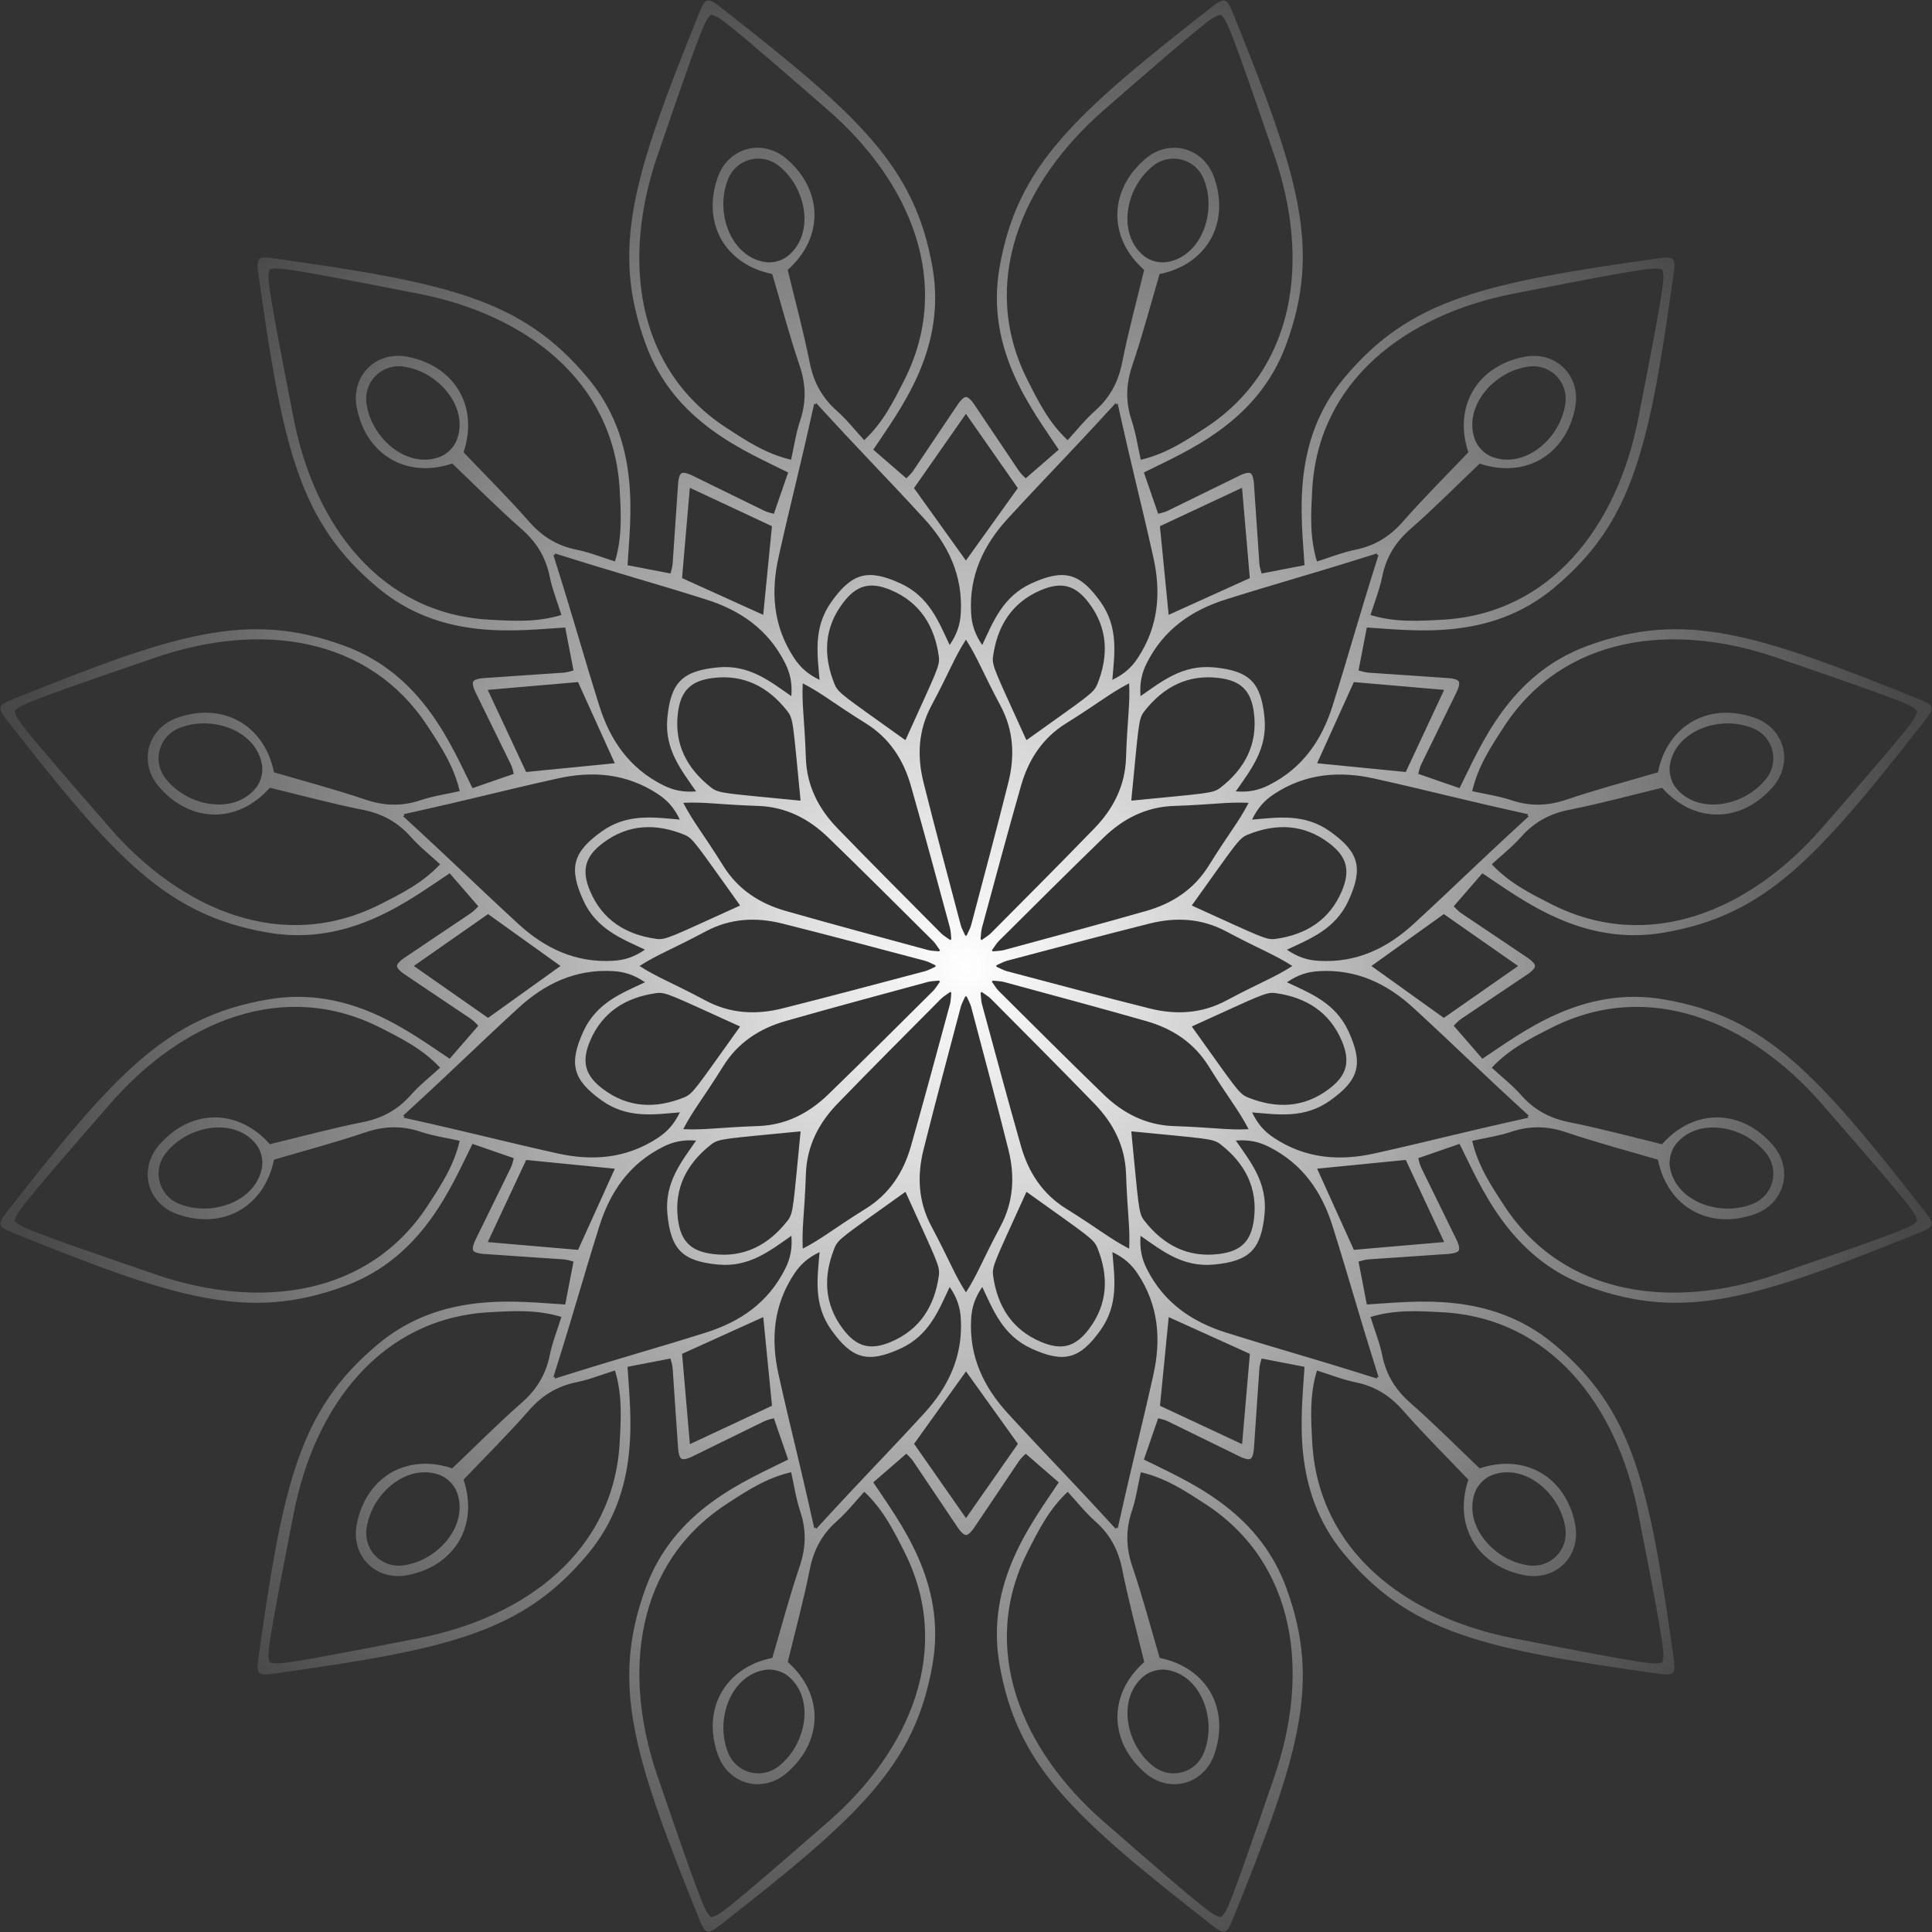 <svg width="132" height="132" viewBox="0 0 132 132" fill="none" xmlns="http://www.w3.org/2000/svg">
<rect x="0" y="0" width="132" height="132" fill="#333333" stroke="none"/>
<path d="M113.714 68.288C108.07 67.307 103.964 70.567 101.28 72.337C100.657 71.618 100.02 70.885 99.323 70.08C99.401 70.008 99.596 69.772 99.839 69.608C101.359 68.576 102.894 67.567 104.413 66.534C104.607 66.402 104.872 66.174 104.879 66.001C104.873 65.827 104.607 65.6 104.413 65.468C102.894 64.435 101.359 63.424 99.839 62.394C99.596 62.23 99.401 61.994 99.323 61.922C100.02 61.117 100.657 60.384 101.28 59.665C103.964 61.434 108.07 64.695 113.714 63.714C120.637 62.51 124.104 58.709 131.534 49.199C131.863 48.778 132.015 48.523 131.963 48.326C131.909 48.128 131.651 47.985 131.154 47.785C119.965 43.264 115.063 41.706 108.466 44.125C103.088 46.097 101.161 50.973 99.722 53.849C98.823 53.538 97.905 53.22 96.9 52.873C96.931 52.771 96.982 52.47 97.11 52.206C97.912 50.552 98.735 48.91 99.534 47.256C99.637 47.045 99.752 46.715 99.67 46.562C99.578 46.414 99.234 46.349 99 46.333C97.168 46.197 95.334 46.091 93.501 45.958C93.21 45.936 92.923 45.83 92.819 45.806C93.021 44.76 93.205 43.807 93.386 42.874C96.595 43.063 101.781 43.834 106.178 40.163C111.572 35.659 112.674 30.634 114.353 18.684C114.427 18.154 114.433 17.858 114.289 17.713C114.144 17.57 113.848 17.575 113.319 17.649C101.368 19.328 96.343 20.43 91.84 25.824C88.168 30.221 88.938 35.408 89.129 38.617C88.195 38.797 87.242 38.981 86.197 39.183C86.173 39.078 86.066 38.793 86.045 38.501C85.912 36.668 85.805 34.833 85.669 33.002C85.652 32.768 85.587 32.425 85.441 32.332C85.287 32.25 84.958 32.366 84.746 32.468C83.091 33.267 81.45 34.092 79.796 34.892C79.533 35.02 79.231 35.071 79.129 35.102C78.782 34.097 78.465 33.178 78.154 32.281C81.028 30.841 85.905 28.915 87.877 23.537C90.296 16.94 88.739 12.036 84.218 0.848C84.017 0.352 83.875 0.093 83.677 0.039C83.479 -0.013 83.226 0.139 82.804 0.469C73.294 7.898 69.493 11.366 68.289 18.288C67.308 23.932 70.568 28.039 72.337 30.723C71.619 31.346 70.885 31.982 70.081 32.679C70.008 32.601 69.773 32.406 69.609 32.164C68.577 30.643 67.568 29.108 66.534 27.589C66.402 27.395 66.175 27.13 66.001 27.124C65.828 27.129 65.6 27.395 65.469 27.589C64.435 29.108 63.425 30.643 62.394 32.164C62.23 32.406 61.995 32.601 61.922 32.679C61.117 31.982 60.384 31.346 59.666 30.723C61.435 28.039 64.695 23.932 63.714 18.288C62.51 11.366 58.709 7.898 49.199 0.469C48.778 0.139 48.524 -0.013 48.326 0.039C48.128 0.093 47.986 0.352 47.785 0.848C43.264 12.037 41.706 16.94 44.126 23.537C46.098 28.915 50.974 30.841 53.849 32.281C53.538 33.18 53.221 34.097 52.874 35.102C52.772 35.071 52.47 35.02 52.206 34.892C50.553 34.09 48.91 33.267 47.256 32.468C47.045 32.366 46.715 32.25 46.562 32.332C46.414 32.425 46.349 32.768 46.333 33.002C46.197 34.835 46.091 36.668 45.958 38.501C45.937 38.793 45.83 39.08 45.806 39.183C44.761 38.981 43.808 38.797 42.874 38.617C43.064 35.408 43.835 30.221 40.163 25.824C35.66 20.43 30.634 19.328 18.684 17.649C18.154 17.575 17.858 17.57 17.714 17.713C17.57 17.859 17.575 18.155 17.649 18.684C19.328 30.634 20.43 35.659 25.825 40.163C30.221 43.834 35.408 43.065 38.617 42.874C38.797 43.807 38.982 44.76 39.184 45.806C39.079 45.83 38.793 45.936 38.501 45.958C36.669 46.091 34.834 46.197 33.002 46.333C32.768 46.35 32.425 46.415 32.333 46.562C32.25 46.715 32.366 47.045 32.468 47.256C33.268 48.911 34.092 50.552 34.893 52.206C35.021 52.47 35.072 52.771 35.103 52.873C34.098 53.22 33.179 53.538 32.281 53.849C30.842 50.975 28.915 46.097 23.537 44.125C16.94 41.706 12.036 43.264 0.849 47.785C0.352 47.985 0.094 48.128 0.04 48.326C-0.013 48.523 0.14 48.776 0.469 49.199C7.899 58.709 11.366 62.51 18.288 63.714C23.933 64.695 28.039 61.434 30.723 59.665C31.346 60.384 31.983 61.117 32.68 61.922C32.602 61.994 32.407 62.23 32.164 62.394C30.644 63.426 29.109 64.435 27.59 65.468C27.396 65.6 27.131 65.827 27.124 66.001C27.13 66.174 27.396 66.402 27.59 66.534C29.109 67.567 30.644 68.578 32.164 69.608C32.407 69.772 32.602 70.008 32.68 70.08C31.983 70.885 31.346 71.618 30.723 72.337C28.039 70.567 23.933 67.307 18.288 68.288C11.366 69.492 7.899 73.293 0.469 82.803C0.14 83.224 -0.013 83.479 0.04 83.676C0.094 83.874 0.352 84.017 0.849 84.217C12.037 88.738 16.94 90.296 23.537 87.877C28.915 85.904 30.842 81.028 32.281 78.153C33.18 78.464 34.098 78.781 35.103 79.129C35.072 79.231 35.021 79.532 34.893 79.796C34.091 81.45 33.268 83.092 32.468 84.746C32.366 84.957 32.25 85.287 32.333 85.44C32.425 85.588 32.768 85.653 33.002 85.669C34.835 85.805 36.669 85.911 38.501 86.044C38.793 86.066 39.08 86.172 39.184 86.196C38.982 87.242 38.797 88.194 38.617 89.128C35.408 88.939 30.221 88.168 25.825 91.839C20.43 96.343 19.328 101.368 17.649 113.318C17.575 113.848 17.57 114.144 17.714 114.288C17.859 114.432 18.154 114.427 18.684 114.353C30.634 112.674 35.66 111.572 40.163 106.178C43.835 101.781 43.065 96.594 42.874 93.385C43.808 93.205 44.761 93.021 45.806 92.819C45.83 92.924 45.937 93.209 45.958 93.501C46.091 95.334 46.197 97.169 46.333 99C46.351 99.234 46.416 99.577 46.562 99.67C46.715 99.752 47.045 99.636 47.256 99.534C48.911 98.735 50.553 97.91 52.206 97.109C52.47 96.982 52.772 96.93 52.874 96.9C53.221 97.905 53.538 98.824 53.849 99.721C50.975 101.161 46.098 103.087 44.126 108.465C41.706 115.062 43.264 119.966 47.785 131.154C47.986 131.65 48.128 131.909 48.326 131.962C48.524 132.015 48.777 131.863 49.199 131.533C58.709 124.104 62.51 120.636 63.714 113.714C64.695 108.07 61.435 103.963 59.666 101.279C60.384 100.656 61.117 100.02 61.922 99.323C61.995 99.401 62.23 99.596 62.394 99.838C63.426 101.358 64.435 102.894 65.469 104.413C65.6 104.606 65.828 104.871 66.001 104.878C66.175 104.873 66.402 104.606 66.534 104.413C67.568 102.894 68.578 101.358 69.609 99.838C69.773 99.596 70.008 99.401 70.081 99.323C70.885 100.02 71.619 100.656 72.337 101.279C70.568 103.963 67.308 108.07 68.289 113.714C69.493 120.636 73.294 124.104 82.804 131.533C83.225 131.863 83.479 132.015 83.677 131.962C83.875 131.909 84.017 131.65 84.218 131.154C88.739 119.965 90.296 115.062 87.877 108.465C85.905 103.087 81.029 101.161 78.154 99.721C78.465 98.822 78.782 97.905 79.129 96.9C79.231 96.93 79.533 96.982 79.796 97.109C81.45 97.911 83.093 98.735 84.746 99.534C84.958 99.636 85.287 99.752 85.441 99.67C85.589 99.577 85.653 99.234 85.669 99C85.805 97.167 85.912 95.334 86.045 93.501C86.066 93.209 86.173 92.922 86.197 92.819C87.242 93.021 88.195 93.205 89.129 93.385C88.939 96.594 88.168 101.781 91.84 106.178C96.343 111.572 101.368 112.674 113.319 114.353C113.849 114.427 114.145 114.432 114.289 114.288C114.433 114.143 114.427 113.847 114.353 113.318C112.674 101.368 111.572 96.343 106.178 91.839C101.781 88.168 96.595 88.937 93.386 89.128C93.205 88.194 93.021 87.242 92.819 86.196C92.924 86.172 93.21 86.066 93.501 86.044C95.334 85.911 97.169 85.805 99 85.669C99.234 85.651 99.578 85.587 99.67 85.44C99.752 85.287 99.637 84.957 99.534 84.746C98.735 83.091 97.91 81.45 97.11 79.796C96.982 79.532 96.931 79.231 96.9 79.129C97.905 78.781 98.824 78.464 99.722 78.153C101.161 81.027 103.088 85.904 108.466 87.877C115.063 90.296 119.967 88.738 131.154 84.217C131.651 84.017 131.909 83.874 131.963 83.676C132.015 83.479 131.863 83.226 131.534 82.803C124.104 73.293 120.637 69.492 113.714 68.288ZM103.711 65.992L103.699 66L103.711 66.008C101.981 67.217 100.314 68.381 98.647 69.546C96.906 68.298 95.244 67.107 93.702 66.002L93.705 66L93.702 65.997C95.244 64.892 96.906 63.7 98.647 62.453C100.315 63.618 101.981 64.782 103.711 65.992ZM102.752 49.654C106.807 43.431 114.258 42.488 121.345 44.917C130.774 48.151 130.557 48.167 130.993 48.584C130.823 49.162 131.02 49.068 124.47 56.583C119.548 62.231 112.625 65.14 106.001 61.778C104.579 61.055 103.124 60.338 101.924 59.05C102.595 58.431 103.326 57.859 103.93 57.177C104.826 56.166 105.884 55.592 107.218 55.327C109.359 54.902 111.47 54.325 113.557 53.822C115.745 56.295 118.976 56.246 121.12 53.771C121.841 52.938 122.044 51.933 121.807 51.046C121.571 50.159 120.892 49.391 119.85 49.031C116.755 47.958 113.932 49.531 113.274 52.767C111.216 53.374 109.099 53.929 107.033 54.632C105.745 55.069 104.541 55.101 103.26 54.673C102.395 54.384 101.477 54.255 100.587 54.055C100.982 52.339 101.884 50.991 102.754 49.654H102.752ZM114.086 52.301C114.436 49.932 117.506 48.817 119.781 49.76C120.462 50.042 120.914 50.602 121.085 51.239C121.256 51.875 121.144 52.587 120.696 53.171C119.197 55.126 115.981 55.695 114.493 53.818C114.336 53.62 114.216 53.364 114.145 53.098C114.074 52.831 114.049 52.55 114.087 52.3L114.086 52.301ZM104.424 55.634C104.398 55.665 104.374 55.695 104.351 55.723C104.385 55.736 104.421 55.75 104.459 55.765C100.546 59.352 99.732 60.23 96.587 63.122C94.765 64.798 92.67 65.796 90.107 65.648C89.328 65.604 88.671 65.397 87.926 64.888C89.501 64.141 91.236 63.497 92.138 61.522C92.646 60.413 92.823 59.587 92.63 58.863C92.436 58.139 91.868 57.514 90.875 56.807C89.106 55.548 87.281 55.858 85.544 55.999C85.936 55.185 86.401 54.678 87.053 54.25C89.199 52.84 91.511 52.658 93.928 53.199C98.097 54.131 99.243 54.484 104.424 55.636V55.634ZM77.311 77.297C82.481 77.81 82.867 77.775 83.4 78.191C85.048 79.478 85.94 81.145 85.675 83.282C85.581 84.042 85.363 84.595 84.977 84.98C84.59 85.366 84.039 85.584 83.279 85.678C81.142 85.944 79.475 85.051 78.187 83.403C77.772 82.87 77.807 82.486 77.294 77.315H77.316V77.296L77.311 77.297ZM80.201 76.938C78.302 76.874 76.736 76.068 75.41 74.785C72.998 72.451 70.624 70.075 68.242 67.71C68.069 67.539 67.948 67.318 67.759 67.061C67.78 67.058 67.8 67.056 67.819 67.055C67.811 67.037 67.804 67.018 67.795 66.998C68.112 67.033 68.364 67.029 68.598 67.092C71.838 67.973 75.082 68.841 78.31 69.763C80.083 70.269 81.564 71.223 82.57 72.836C84.025 75.169 84.623 75.824 85.308 77.151C83.817 77.221 82.95 77.031 80.201 76.938ZM54.698 77.316C54.185 82.486 54.221 82.872 53.805 83.405C52.517 85.053 50.85 85.945 48.714 85.68C47.953 85.586 47.4 85.368 47.016 84.981C46.629 84.595 46.411 84.044 46.317 83.284C46.052 81.147 46.944 79.48 48.592 78.192C49.125 77.776 49.51 77.811 54.681 77.299V77.32H54.7L54.698 77.316ZM51.788 76.936C49.039 77.03 48.173 77.219 46.682 77.148C47.367 75.822 47.964 75.166 49.42 72.833C50.426 71.22 51.906 70.266 53.68 69.76C56.907 68.838 60.151 67.971 63.391 67.089C63.625 67.026 63.877 67.03 64.195 66.995C64.186 67.014 64.178 67.033 64.17 67.052C64.189 67.055 64.209 67.057 64.231 67.058C64.041 67.316 63.92 67.536 63.748 67.707C61.365 70.072 58.992 72.447 56.579 74.783C55.254 76.065 53.688 76.871 51.788 76.936ZM54.679 54.703C49.51 54.191 49.124 54.225 48.591 53.81C46.943 52.522 46.051 50.855 46.316 48.718C46.41 47.958 46.628 47.405 47.014 47.02C47.4 46.634 47.952 46.416 48.712 46.322C50.849 46.057 52.516 46.949 53.803 48.597C54.219 49.13 54.184 49.515 54.697 54.686H54.675V54.704L54.679 54.703ZM51.789 55.062C53.689 55.127 55.255 55.933 56.581 57.215C58.993 59.549 61.366 61.925 63.749 64.291C63.921 64.462 64.042 64.682 64.232 64.939C64.211 64.942 64.19 64.945 64.172 64.946C64.18 64.964 64.186 64.982 64.196 65.003C63.878 64.968 63.627 64.972 63.393 64.908C60.153 64.027 56.909 63.159 53.681 62.238C51.908 61.732 50.426 60.778 49.421 59.165C47.965 56.832 47.368 56.176 46.683 54.85C48.174 54.78 49.041 54.969 51.789 55.064V55.062ZM77.293 54.684C77.805 49.515 77.77 49.129 78.186 48.596C79.474 46.948 81.141 46.056 83.277 46.321C84.037 46.415 84.59 46.633 84.975 47.019C85.361 47.405 85.579 47.957 85.674 48.717C85.939 50.854 85.046 52.521 83.398 53.808C82.865 54.224 82.481 54.189 77.31 54.702V54.68H77.291L77.293 54.684ZM80.203 55.065C82.952 54.971 83.818 54.781 85.309 54.851C84.624 56.178 84.027 56.833 82.571 59.166C81.564 60.779 80.084 61.733 78.311 62.239C75.083 63.161 71.839 64.028 68.6 64.91C68.365 64.973 68.114 64.969 67.796 65.004C67.804 64.985 67.812 64.966 67.82 64.948C67.802 64.945 67.781 64.942 67.76 64.941C67.95 64.684 68.071 64.463 68.243 64.292C70.626 61.927 72.999 59.552 75.412 57.216C76.737 55.934 78.303 55.128 80.203 55.064V55.065ZM81.437 61.85C84.465 57.63 84.628 57.278 85.254 57.024C87.192 56.24 89.083 56.301 90.801 57.6C91.412 58.061 91.782 58.527 91.923 59.054C92.064 59.582 91.977 60.17 91.68 60.875C90.841 62.858 89.235 63.856 87.163 64.147C86.494 64.241 86.178 64.018 81.445 61.877L81.457 61.86L81.438 61.85H81.437ZM76.933 51.794C76.869 53.694 76.063 55.26 74.781 56.585C72.446 58.998 70.07 61.371 67.705 63.754C67.534 63.926 67.313 64.047 67.056 64.237C67.054 64.216 67.051 64.195 67.05 64.177C67.032 64.185 67.013 64.191 66.993 64.201C67.028 63.883 67.024 63.632 67.087 63.398C67.969 60.158 68.836 56.914 69.758 53.686C70.264 51.913 71.218 50.431 72.831 49.426C75.164 47.97 75.819 47.373 77.146 46.688C77.216 48.179 77.026 49.045 76.932 51.794H76.933ZM74.973 46.743C74.72 47.369 74.369 47.532 70.147 50.56L70.137 50.541C70.137 50.541 70.125 50.55 70.12 50.554C67.978 45.82 67.756 45.504 67.85 44.835C68.141 42.763 69.139 41.157 71.122 40.319C71.827 40.02 72.415 39.934 72.943 40.075C73.47 40.216 73.936 40.585 74.397 41.197C75.695 42.914 75.756 44.804 74.973 46.745V46.743ZM68.364 48.229C69.257 49.907 69.344 51.666 68.895 53.455C68.08 56.712 67.21 59.954 66.353 63.201C66.291 63.435 66.162 63.65 66.032 63.944C66.02 63.926 66.008 63.91 65.996 63.895C65.984 63.911 65.972 63.928 65.96 63.944C65.832 63.65 65.701 63.435 65.639 63.201C64.784 59.954 63.912 56.712 63.097 53.455C62.648 51.665 62.735 49.907 63.628 48.229C64.921 45.801 65.19 44.956 65.996 43.7C66.802 44.955 67.071 45.8 68.364 48.229ZM61.871 50.552C61.871 50.552 61.859 50.544 61.853 50.54L61.844 50.559C57.623 47.53 57.272 47.368 57.018 46.742C56.233 44.803 56.295 42.913 57.594 41.195C58.055 40.584 58.521 40.214 59.048 40.072C59.575 39.931 60.163 40.019 60.868 40.316C62.852 41.154 63.85 42.761 64.141 44.833C64.235 45.501 64.011 45.818 61.871 50.551V50.552ZM59.161 49.425C60.774 50.431 61.728 51.911 62.234 53.685C63.156 56.912 64.024 60.156 64.905 63.396C64.968 63.63 64.964 63.882 64.999 64.199C64.98 64.191 64.961 64.183 64.943 64.175C64.94 64.194 64.937 64.214 64.936 64.236C64.679 64.046 64.458 63.925 64.287 63.753C61.922 61.37 59.547 58.996 57.212 56.584C55.929 55.259 55.123 53.693 55.059 51.793C54.965 49.044 54.775 48.178 54.845 46.687C56.172 47.372 56.827 47.969 59.16 49.425H59.161ZM46.738 57.023C47.364 57.276 47.527 57.627 50.556 61.849L50.537 61.858L50.549 61.876C45.815 64.018 45.499 64.24 44.831 64.146C42.758 63.855 41.152 62.857 40.314 60.873C40.015 60.168 39.929 59.58 40.07 59.053C40.212 58.526 40.58 58.06 41.192 57.599C42.909 56.3 44.8 56.24 46.74 57.023H46.738ZM48.224 63.632C49.902 62.738 51.661 62.652 53.45 63.1C56.707 63.916 59.95 64.786 63.196 65.643C63.43 65.705 63.645 65.834 63.939 65.963C63.921 65.975 63.905 65.987 63.89 66C63.907 66.012 63.923 66.024 63.939 66.036C63.645 66.164 63.43 66.294 63.196 66.356C59.95 67.212 56.707 68.084 53.45 68.899C51.66 69.347 49.902 69.261 48.224 68.368C45.797 67.075 44.952 66.805 43.695 66C44.95 65.194 45.795 64.925 48.224 63.632ZM50.549 70.125L50.537 70.142L50.556 70.152C47.527 74.373 47.364 74.724 46.738 74.978C44.8 75.762 42.909 75.7 41.191 74.402C40.58 73.941 40.21 73.475 40.069 72.948C39.928 72.42 40.015 71.832 40.312 71.127C41.151 69.144 42.757 68.146 44.829 67.855C45.498 67.761 45.814 67.984 50.547 70.125H50.549ZM55.06 80.206C55.125 78.307 55.931 76.74 57.213 75.415C59.547 73.003 61.923 70.629 64.289 68.246C64.46 68.074 64.68 67.953 64.937 67.763C64.94 67.785 64.943 67.805 64.944 67.824C64.961 67.816 64.98 67.809 65 67.8C64.965 68.117 64.969 68.369 64.906 68.603C64.025 71.843 63.157 75.087 62.236 78.315C61.73 80.088 60.776 81.569 59.162 82.574C56.829 84.03 56.174 84.628 54.847 85.312C54.778 83.822 54.967 82.955 55.061 80.206H55.06ZM57.02 85.257C57.273 84.632 57.625 84.469 61.847 81.44L61.856 81.459C61.856 81.459 61.868 81.451 61.873 81.447C64.016 86.18 64.237 86.496 64.143 87.165C63.853 89.237 62.854 90.844 60.871 91.682C60.166 91.981 59.578 92.067 59.051 91.925C58.523 91.784 58.058 91.415 57.596 90.803C56.298 89.087 56.237 87.196 57.02 85.256V85.257ZM63.629 83.772C62.736 82.094 62.65 80.334 63.098 78.546C63.913 75.289 64.784 72.046 65.641 68.799C65.703 68.565 65.832 68.35 65.961 68.057C65.973 68.074 65.985 68.091 65.997 68.105C66.01 68.089 66.022 68.073 66.034 68.057C66.162 68.35 66.292 68.565 66.354 68.799C67.21 72.046 68.082 75.289 68.897 78.546C69.345 80.336 69.259 82.094 68.365 83.772C67.072 86.199 66.803 87.044 65.997 88.301C65.192 87.045 64.922 86.201 63.629 83.772ZM70.123 81.447C70.123 81.447 70.135 81.455 70.14 81.459L70.15 81.44C74.37 84.469 74.721 84.632 74.976 85.257C75.76 87.196 75.698 89.087 74.4 90.805C73.938 91.415 73.473 91.785 72.945 91.927C72.418 92.068 71.83 91.981 71.125 91.683C69.142 90.845 68.143 89.239 67.853 87.166C67.759 86.498 67.982 86.182 70.123 81.448V81.447ZM72.832 82.574C71.219 81.568 70.265 80.088 69.759 78.315C68.838 75.087 67.97 71.843 67.089 68.603C67.025 68.369 67.029 68.117 66.994 67.8C67.013 67.808 67.032 67.816 67.051 67.824C67.054 67.805 67.056 67.785 67.058 67.763C67.315 67.953 67.535 68.074 67.706 68.246C70.072 70.629 72.446 73.003 74.782 75.415C76.064 76.74 76.87 78.307 76.935 80.206C77.029 82.955 77.219 83.822 77.149 85.312C75.822 84.628 75.167 84.03 72.834 82.574H72.832ZM85.255 74.977C84.629 74.724 84.467 74.372 81.438 70.15L81.457 70.141L81.445 70.124C86.178 67.981 86.494 67.76 87.163 67.854C89.235 68.144 90.841 69.143 91.68 71.126C91.978 71.831 92.064 72.419 91.923 72.946C91.782 73.474 91.413 73.939 90.801 74.401C89.084 75.699 87.194 75.76 85.254 74.977H85.255ZM83.77 68.368C82.092 69.261 80.332 69.347 78.544 68.899C75.287 68.084 72.044 67.213 68.797 66.356C68.563 66.294 68.348 66.165 68.055 66.036C68.072 66.024 68.088 66.012 68.103 66C68.087 65.987 68.071 65.975 68.055 65.963C68.348 65.835 68.563 65.705 68.797 65.643C72.044 64.787 75.287 63.916 78.544 63.1C80.333 62.652 82.092 62.738 83.77 63.632C86.197 64.925 87.042 65.194 88.299 66C87.043 66.805 86.198 67.075 83.77 68.368ZM98.655 47.135L98.648 47.148H98.663C97.768 49.062 96.907 50.904 96.046 52.745C93.913 52.535 91.879 52.334 89.992 52.148V52.144H89.99C90.773 50.415 91.615 48.554 92.499 46.602C94.527 46.777 96.552 46.952 98.655 47.133V47.135ZM89.655 33.465C90.054 26.047 96.036 21.506 103.389 20.068C113.172 18.154 112.992 18.276 113.578 18.419C113.721 19.004 113.844 18.825 111.929 28.608C110.491 35.959 105.948 41.941 98.532 42.342C96.939 42.428 95.322 42.535 93.637 42.019C93.909 41.148 94.256 40.288 94.438 39.394C94.707 38.07 95.338 37.044 96.361 36.148C98.002 34.709 99.541 33.154 101.097 31.674C104.229 32.722 107.002 31.065 107.621 27.848C107.829 26.765 107.502 25.793 106.854 25.145C106.205 24.496 105.234 24.169 104.151 24.378C100.934 24.997 99.276 27.77 100.324 30.902C98.844 32.457 97.29 33.996 95.851 35.638C94.954 36.66 93.928 37.29 92.604 37.56C91.711 37.742 90.851 38.089 89.979 38.361C89.464 36.676 89.57 35.059 89.656 33.466L89.655 33.465ZM104.456 25.042C105.187 24.947 105.858 25.206 106.325 25.672C106.791 26.137 107.05 26.81 106.955 27.541C106.635 29.983 104.133 32.084 101.907 31.202C101.671 31.109 101.44 30.948 101.245 30.752C101.049 30.557 100.888 30.326 100.795 30.09C99.914 27.864 102.014 25.363 104.456 25.042ZM84.846 33.334V33.349L84.861 33.342C85.043 35.445 85.217 37.47 85.392 39.498C83.441 40.382 81.579 41.225 79.85 42.007V42.003H79.846C79.661 40.117 79.459 38.083 79.249 35.951C81.092 35.089 82.933 34.229 84.845 33.334H84.846ZM83.784 40.946C87.861 39.669 89.029 39.401 94.092 37.807C94.085 37.846 94.08 37.883 94.075 37.92C94.111 37.914 94.149 37.908 94.188 37.902C92.593 42.965 92.327 44.133 91.049 48.21C90.309 50.572 88.994 52.484 86.7 53.639C86.003 53.989 85.332 54.139 84.432 54.071C85.423 52.636 86.603 51.212 86.396 49.049C86.28 47.836 86.022 47.031 85.493 46.501C84.963 45.972 84.159 45.714 82.945 45.598C80.783 45.392 79.358 46.572 77.924 47.563C77.855 46.663 78.004 45.99 78.356 45.294C79.51 43 81.422 41.686 83.784 40.946ZM70.217 25.995C66.855 19.371 69.765 12.447 75.412 7.526C82.926 0.976 82.832 1.172 83.41 1.003C83.826 1.439 83.842 1.222 87.077 10.651C89.507 17.738 88.565 25.189 82.341 29.244C81.005 30.115 79.657 31.016 77.94 31.412C77.739 30.521 77.61 29.603 77.321 28.738C76.893 27.457 76.925 26.253 77.362 24.966C78.065 22.899 78.621 20.782 79.227 18.724C82.463 18.066 84.037 15.243 82.964 12.149C82.603 11.107 81.834 10.429 80.948 10.191C80.062 9.953 79.058 10.156 78.224 10.879C75.747 13.022 75.698 16.254 78.172 18.441C77.669 20.527 77.092 22.638 76.667 24.78C76.402 26.115 75.829 27.172 74.817 28.068C74.133 28.672 73.563 29.403 72.944 30.074C71.656 28.873 70.939 27.42 70.217 25.997V25.995ZM78.177 17.502C76.3 16.014 76.869 12.799 78.824 11.3C79.408 10.852 80.121 10.74 80.757 10.911C81.394 11.082 81.955 11.534 82.236 12.215C83.18 14.49 82.065 17.56 79.694 17.91C79.444 17.946 79.163 17.923 78.896 17.852C78.63 17.781 78.374 17.661 78.177 17.504V17.502ZM76.231 27.535C76.245 27.573 76.259 27.608 76.273 27.643C76.301 27.62 76.331 27.596 76.362 27.57C77.512 32.752 77.866 33.897 78.798 38.066C79.339 40.483 79.157 42.796 77.747 44.942C77.32 45.594 76.812 46.059 75.998 46.45C76.139 44.712 76.449 42.887 75.19 41.119C74.482 40.126 73.856 39.559 73.134 39.365C72.41 39.171 71.585 39.35 70.475 39.856C68.5 40.759 67.856 42.493 67.109 44.069C66.599 43.323 66.393 42.666 66.349 41.888C66.201 39.323 67.2 37.23 68.875 35.408C71.768 32.263 72.645 31.448 76.232 27.535H76.231ZM65.987 28.285L65.995 28.297L66.003 28.285C67.212 30.015 68.376 31.682 69.541 33.349C68.293 35.09 67.102 36.752 65.997 38.294L65.995 38.291L65.992 38.294C64.887 36.752 63.697 35.09 62.448 33.349C63.613 31.681 64.777 30.015 65.987 28.285ZM49.649 29.244C43.426 25.189 42.483 17.738 44.913 10.651C48.146 1.222 48.162 1.439 48.579 1.003C49.157 1.172 49.063 0.976 56.578 7.526C62.226 12.447 65.135 19.371 61.773 25.995C61.05 27.417 60.333 28.872 59.045 30.072C58.426 29.4 57.855 28.67 57.172 28.066C56.161 27.169 55.587 26.112 55.322 24.777C54.897 22.637 54.32 20.526 53.817 18.439C56.29 16.251 56.241 13.019 53.766 10.876C52.932 10.155 51.928 9.951 51.041 10.188C50.154 10.425 49.386 11.103 49.026 12.146C47.953 15.241 49.526 18.063 52.762 18.721C53.369 20.78 53.925 22.896 54.627 24.963C55.064 26.25 55.096 27.455 54.669 28.736C54.379 29.601 54.25 30.518 54.05 31.409C52.334 31.013 50.986 30.112 49.649 29.241V29.244ZM53.814 17.502C53.616 17.66 53.361 17.779 53.094 17.851C52.828 17.922 52.547 17.946 52.297 17.909C49.927 17.559 48.812 14.488 49.755 12.213C50.038 11.532 50.597 11.08 51.234 10.909C51.87 10.739 52.582 10.85 53.167 11.298C55.122 12.797 55.691 16.013 53.814 17.501V17.502ZM53.193 38.066C54.125 33.897 54.477 32.752 55.629 27.57C55.66 27.596 55.69 27.62 55.718 27.643C55.731 27.609 55.745 27.573 55.76 27.535C59.347 31.448 60.225 32.262 63.117 35.408C64.793 37.23 65.791 39.324 65.644 41.888C65.599 42.666 65.392 43.323 64.883 44.069C64.137 42.493 63.492 40.759 61.517 39.856C60.408 39.349 59.582 39.171 58.858 39.365C58.135 39.559 57.509 40.126 56.803 41.119C55.543 42.889 55.853 44.713 55.994 46.45C55.18 46.059 54.673 45.593 54.245 44.942C52.835 42.796 52.653 40.483 53.194 38.066H53.193ZM47.131 33.341L47.145 33.348V33.333C49.058 34.228 50.9 35.089 52.742 35.95C52.532 38.083 52.331 40.117 52.145 42.003H52.14V42.006C50.413 41.223 48.551 40.381 46.599 39.497C46.773 37.469 46.948 35.444 47.13 33.341H47.131ZM33.461 42.341C26.044 41.941 21.503 35.959 20.064 28.606C18.15 18.823 18.272 19.004 18.415 18.417C19 18.275 18.821 18.152 28.604 20.067C35.956 21.505 41.938 26.047 42.339 33.464C42.425 35.057 42.531 36.674 42.016 38.358C41.144 38.087 40.284 37.739 39.391 37.558C38.067 37.289 37.04 36.658 36.144 35.635C34.706 33.994 33.151 32.454 31.671 30.899C32.719 27.767 31.061 24.994 27.844 24.375C26.761 24.166 25.79 24.493 25.141 25.142C24.492 25.79 24.166 26.762 24.374 27.845C24.993 31.062 27.766 32.719 30.898 31.671C32.454 33.151 33.993 34.705 35.634 36.145C36.657 37.041 37.286 38.068 37.557 39.392C37.739 40.285 38.086 41.145 38.358 42.017C36.673 42.532 35.056 42.426 33.463 42.34L33.461 42.341ZM31.197 30.09C31.104 30.326 30.943 30.557 30.747 30.752C30.552 30.948 30.321 31.109 30.086 31.202C27.859 32.083 25.358 29.983 25.037 27.541C24.942 26.81 25.201 26.139 25.667 25.672C26.133 25.206 26.805 24.947 27.536 25.042C29.978 25.363 32.08 27.864 31.197 30.09ZM37.803 37.902C37.842 37.909 37.88 37.914 37.916 37.92C37.911 37.883 37.904 37.846 37.899 37.807C42.962 39.401 44.13 39.667 48.206 40.946C50.569 41.686 52.481 43 53.635 45.294C53.985 45.991 54.136 46.663 54.067 47.563C52.633 46.571 51.208 45.391 49.046 45.598C47.832 45.714 47.028 45.972 46.498 46.501C45.969 47.031 45.711 47.836 45.595 49.049C45.389 51.212 46.569 52.636 47.559 54.071C46.659 54.139 45.986 53.99 45.291 53.639C42.997 52.484 41.682 50.572 40.942 48.21C39.665 44.133 39.398 42.965 37.803 37.902ZM33.33 47.148H33.344L33.337 47.133C35.441 46.952 37.465 46.777 39.493 46.602C40.377 48.553 41.221 50.415 42.002 52.144H41.998V52.148C40.112 52.334 38.078 52.535 35.946 52.745C35.084 50.902 34.224 49.062 33.33 47.15V47.148ZM25.991 61.776C19.368 65.138 12.444 62.228 7.522 56.581C0.972 49.067 1.169 49.161 0.999 48.583C1.435 48.167 1.219 48.151 10.648 44.916C17.734 42.486 25.185 43.428 29.241 49.652C30.111 50.988 31.013 52.336 31.408 54.053C30.517 54.254 29.6 54.383 28.735 54.672C27.454 55.1 26.25 55.068 24.962 54.63C22.895 53.928 20.779 53.372 18.72 52.766C18.062 49.53 15.24 47.956 12.145 49.029C11.104 49.39 10.426 50.159 10.187 51.045C9.949 51.931 10.152 52.935 10.875 53.769C13.018 56.246 16.25 56.295 18.438 53.82C20.523 54.324 22.634 54.901 24.776 55.326C26.111 55.591 27.169 56.164 28.065 57.176C28.669 57.859 29.399 58.43 30.071 59.049C28.869 60.337 27.416 61.054 25.994 61.776H25.991ZM17.847 53.097C17.776 53.363 17.656 53.619 17.499 53.816C16.011 55.693 12.795 55.124 11.296 53.169C10.848 52.585 10.736 51.872 10.907 51.237C11.078 50.601 11.53 50.04 12.211 49.758C14.486 48.814 17.557 49.929 17.906 52.3C17.943 52.55 17.92 52.831 17.849 53.098L17.847 53.097ZM27.533 55.762C27.571 55.748 27.606 55.734 27.641 55.72C27.618 55.692 27.594 55.662 27.568 55.631C32.75 54.481 33.895 54.127 38.064 53.195C40.481 52.654 42.794 52.836 44.94 54.246C45.592 54.673 46.056 55.181 46.448 55.995C44.709 55.853 42.885 55.544 41.117 56.803C40.124 57.511 39.556 58.137 39.362 58.859C39.169 59.583 39.348 60.408 39.854 61.518C40.756 63.493 42.491 64.138 44.066 64.884C43.321 65.394 42.664 65.6 41.885 65.644C39.321 65.792 37.227 64.793 35.406 63.118C32.261 60.225 31.446 59.348 27.533 55.761V55.762ZM28.283 66.006L28.295 65.998L28.283 65.99C30.013 64.781 31.68 63.617 33.347 62.452C35.088 63.7 36.75 64.891 38.291 65.996L38.289 65.998L38.291 66.001C36.75 67.106 35.088 68.296 33.347 69.545C31.679 68.38 30.013 67.216 28.283 66.006ZM29.242 82.344C25.187 88.567 17.735 89.51 10.649 87.08C1.22 83.847 1.437 83.831 1.001 83.414C1.17 82.835 0.974 82.93 7.523 75.415C12.445 69.767 19.369 66.858 25.993 70.22C27.415 70.943 28.869 71.66 30.069 72.948C29.398 73.567 28.667 74.138 28.063 74.82C27.167 75.832 26.11 76.405 24.775 76.671C22.634 77.096 20.523 77.673 18.436 78.176C16.249 75.703 13.017 75.752 10.874 78.227C10.152 79.061 9.949 80.065 10.186 80.952C10.423 81.838 11.101 82.607 12.144 82.967C15.238 84.04 18.061 82.467 18.719 79.231C20.778 78.624 22.894 78.068 24.961 77.366C26.248 76.929 27.453 76.897 28.733 77.324C29.599 77.614 30.516 77.743 31.407 77.943C31.011 79.659 30.11 81.007 29.239 82.344H29.242ZM17.908 79.697C17.558 82.066 14.488 83.181 12.212 82.238C11.532 81.956 11.079 81.396 10.909 80.759C10.738 80.123 10.849 79.411 11.297 78.827C12.796 76.872 16.012 76.303 17.5 78.18C17.657 78.378 17.777 78.633 17.849 78.9C17.92 79.166 17.944 79.448 17.906 79.698L17.908 79.697ZM27.57 76.364C27.595 76.333 27.619 76.303 27.642 76.275C27.608 76.261 27.572 76.248 27.535 76.233C31.447 72.646 32.261 71.768 35.407 68.876C37.229 67.2 39.324 66.201 41.887 66.349C42.666 66.394 43.322 66.601 44.068 67.11C42.492 67.856 40.758 68.501 39.855 70.476C39.348 71.585 39.17 72.411 39.364 73.135C39.558 73.859 40.125 74.484 41.118 75.191C42.888 76.45 44.712 76.14 46.449 75.999C46.058 76.813 45.592 77.32 44.941 77.748C42.795 79.158 40.482 79.34 38.066 78.799C33.896 77.867 32.751 77.514 27.57 76.362V76.364ZM33.34 84.862L33.347 84.848C33.347 84.848 33.337 84.848 33.332 84.848C34.227 82.936 35.088 81.094 35.949 79.252C38.082 79.462 40.116 79.663 42.002 79.85V79.854H42.005C41.222 81.582 40.38 83.444 39.496 85.396C37.468 85.221 35.443 85.046 33.34 84.864V84.862ZM42.34 98.532C41.941 105.949 35.959 110.49 28.605 111.928C18.823 113.843 19.003 113.721 18.416 113.578C18.274 112.993 18.151 113.172 20.066 103.389C21.504 96.037 26.047 90.055 33.463 89.654C35.056 89.568 36.673 89.462 38.358 89.977C38.086 90.849 37.739 91.709 37.557 92.602C37.288 93.926 36.657 94.953 35.634 95.849C33.993 97.287 32.454 98.843 30.898 100.322C27.766 99.274 24.993 100.932 24.374 104.149C24.166 105.232 24.492 106.203 25.141 106.852C25.79 107.501 26.761 107.827 27.844 107.619C31.061 107 32.719 104.227 31.671 101.095C33.151 99.539 34.705 98 36.144 96.359C37.04 95.336 38.067 94.707 39.391 94.436C40.284 94.254 41.144 93.907 42.016 93.635C42.531 95.32 42.425 96.937 42.339 98.53L42.34 98.532ZM27.539 106.954C26.808 107.05 26.137 106.79 25.67 106.325C25.204 105.859 24.945 105.186 25.04 104.456C25.36 102.014 27.861 99.912 30.088 100.795C30.324 100.888 30.555 101.049 30.75 101.244C30.945 101.439 31.107 101.671 31.2 101.906C32.082 104.133 29.981 106.634 27.539 106.954ZM47.149 98.662V98.647L47.134 98.654C46.952 96.551 46.777 94.526 46.602 92.499C48.553 91.615 50.416 90.771 52.145 89.989V89.993H52.148C52.334 91.88 52.536 93.914 52.746 96.045C50.903 96.908 49.062 97.767 47.15 98.662H47.149ZM48.21 91.051C44.134 92.328 42.966 92.596 37.903 94.19C37.909 94.151 37.915 94.113 37.92 94.077C37.884 94.082 37.846 94.089 37.807 94.094C39.402 89.031 39.668 87.863 40.946 83.787C41.686 81.424 43.001 79.512 45.295 78.358C45.992 78.008 46.663 77.857 47.563 77.926C46.572 79.36 45.392 80.785 45.599 82.947C45.715 84.161 45.973 84.965 46.502 85.495C47.032 86.024 47.836 86.282 49.05 86.398C51.212 86.604 52.637 85.424 54.071 84.434C54.14 85.334 53.99 86.007 53.639 86.702C52.485 88.996 50.573 90.311 48.21 91.051ZM61.778 106.002C65.14 112.625 62.23 119.549 56.583 124.471C49.069 131.021 49.163 130.824 48.584 130.994C48.169 130.558 48.153 130.774 44.918 121.345C42.488 114.259 43.43 106.808 49.654 102.752C50.99 101.882 52.338 100.98 54.055 100.585C54.255 101.476 54.385 102.393 54.674 103.258C55.102 104.539 55.069 105.743 54.632 107.031C53.93 109.098 53.374 111.214 52.767 113.273C49.532 113.931 47.957 116.753 49.031 119.848C49.392 120.889 50.161 121.567 51.047 121.806C51.933 122.044 52.937 121.841 53.771 121.118C56.248 118.975 56.297 115.743 53.822 113.555C54.325 111.47 54.903 109.359 55.328 107.217C55.593 105.882 56.166 104.824 57.178 103.928C57.861 103.324 58.432 102.594 59.051 101.922C60.338 103.124 61.056 104.577 61.778 105.999V106.002ZM53.818 114.494C55.695 115.982 55.126 119.198 53.171 120.697C52.587 121.145 51.874 121.257 51.238 121.086C50.601 120.915 50.04 120.463 49.759 119.782C48.814 117.507 49.93 114.436 52.3 114.087C52.551 114.05 52.832 114.073 53.098 114.144C53.365 114.216 53.62 114.336 53.818 114.493V114.494ZM55.764 104.461C55.75 104.423 55.736 104.388 55.722 104.353C55.694 104.376 55.664 104.401 55.633 104.426C54.483 99.245 54.129 98.1 53.197 93.93C52.656 91.514 52.837 89.201 54.247 87.055C54.675 86.402 55.182 85.938 55.996 85.547C55.855 87.285 55.546 89.109 56.805 90.877C57.513 91.87 58.139 92.438 58.861 92.632C59.585 92.826 60.41 92.647 61.52 92.141C63.495 91.238 64.139 89.504 64.886 87.928C65.396 88.673 65.602 89.33 65.646 90.109C65.794 92.674 64.794 94.767 63.119 96.589C60.227 99.733 59.349 100.549 55.762 104.461H55.764ZM66.008 103.712L66 103.7L65.992 103.712C64.782 101.981 63.619 100.314 62.453 98.647C63.702 96.906 64.893 95.245 65.997 93.703L66 93.706L66.003 93.703C67.107 95.245 68.298 96.906 69.547 98.647C68.382 100.316 67.218 101.981 66.008 103.712ZM82.346 102.752C88.569 106.808 89.512 114.259 87.082 121.345C83.849 130.774 83.833 130.558 83.416 130.994C82.837 130.824 82.931 131.021 75.417 124.471C69.769 119.549 66.86 112.625 70.222 106.002C70.945 104.58 71.662 103.125 72.949 101.925C73.568 102.596 74.14 103.327 74.822 103.931C75.834 104.827 76.407 105.885 76.672 107.219C77.097 109.36 77.675 111.471 78.178 113.558C75.705 115.746 75.753 118.977 78.229 121.121C79.063 121.842 80.067 122.045 80.954 121.808C81.84 121.57 82.609 120.893 82.969 119.851C84.041 116.756 82.469 113.933 79.233 113.275C78.626 111.217 78.07 109.1 77.368 107.034C76.931 105.746 76.898 104.542 77.326 103.261C77.615 102.396 77.745 101.478 77.945 100.588C79.661 100.983 81.009 101.885 82.346 102.755V102.752ZM78.181 114.494C78.378 114.337 78.634 114.217 78.9 114.146C79.167 114.074 79.448 114.05 79.698 114.088C82.068 114.438 83.183 117.508 82.24 119.783C81.957 120.464 81.398 120.916 80.761 121.087C80.125 121.258 79.413 121.146 78.828 120.698C76.873 119.199 76.304 115.984 78.181 114.496V114.494ZM78.802 93.93C77.87 98.1 77.517 99.245 76.366 104.426C76.335 104.401 76.305 104.376 76.277 104.353C76.263 104.387 76.25 104.423 76.235 104.461C72.648 100.549 71.769 99.734 68.878 96.589C67.202 94.767 66.203 92.672 66.351 90.109C66.396 89.33 66.603 88.673 67.111 87.928C67.858 89.504 68.503 91.238 70.478 92.141C71.587 92.648 72.413 92.826 73.136 92.632C73.86 92.438 74.486 91.87 75.192 90.877C76.452 89.108 76.142 87.284 76.001 85.547C76.815 85.938 77.322 86.404 77.75 87.055C79.16 89.201 79.342 91.514 78.801 93.93H78.802ZM84.864 98.655L84.85 98.649V98.663C82.937 97.769 81.095 96.908 79.253 96.047C79.463 93.914 79.663 91.88 79.85 89.993H79.854V89.991C81.582 90.774 83.444 91.616 85.396 92.5C85.221 94.528 85.046 96.552 84.865 98.655H84.864ZM98.534 89.656C105.951 90.055 110.492 96.037 111.93 103.39C113.845 113.173 113.722 112.993 113.58 113.579C112.995 113.722 113.173 113.844 103.391 111.93C96.039 110.492 90.057 105.949 89.656 98.533C89.57 96.94 89.464 95.323 89.979 93.638C90.851 93.91 91.711 94.257 92.604 94.439C93.928 94.708 94.954 95.339 95.851 96.361C97.289 98.003 98.844 99.542 100.324 101.097C99.276 104.23 100.934 107.003 104.151 107.622C105.234 107.83 106.205 107.503 106.854 106.855C107.502 106.206 107.829 105.235 107.621 104.152C107.002 100.935 104.229 99.277 101.097 100.325C99.541 98.845 98.002 97.291 96.361 95.852C95.338 94.955 94.708 93.929 94.438 92.605C94.256 91.712 93.909 90.852 93.637 89.98C95.322 89.465 96.939 89.571 98.532 89.657L98.534 89.656ZM100.797 101.906C100.889 101.671 101.051 101.439 101.246 101.244C101.441 101.049 101.672 100.888 101.908 100.795C104.135 99.913 106.636 102.014 106.956 104.456C107.052 105.186 106.792 105.858 106.326 106.325C105.861 106.79 105.188 107.05 104.458 106.954C102.016 106.634 99.914 104.133 100.797 101.906ZM94.19 94.094C94.151 94.088 94.114 94.082 94.077 94.077C94.083 94.113 94.089 94.151 94.095 94.19C89.032 92.596 87.864 92.329 83.787 91.051C81.424 90.311 79.513 88.996 78.358 86.702C78.008 86.005 77.858 85.334 77.926 84.434C79.361 85.425 80.785 86.605 82.948 86.398C84.161 86.282 84.966 86.024 85.496 85.495C86.025 84.965 86.283 84.161 86.399 82.947C86.605 80.785 85.425 79.36 84.434 77.926C85.334 77.857 86.007 78.007 86.703 78.358C88.997 79.512 90.311 81.424 91.051 83.787C92.328 87.863 92.596 89.031 94.19 94.094ZM98.664 84.848C98.664 84.848 98.655 84.848 98.649 84.848L98.656 84.862C96.553 85.043 94.528 85.218 92.5 85.393C91.616 83.442 90.773 81.58 89.991 79.851H89.995V79.847C91.882 79.662 93.916 79.46 96.047 79.25C96.909 81.093 97.769 82.934 98.664 84.846V84.848ZM93.931 78.802C91.514 79.343 89.201 79.161 87.055 77.751C86.403 77.323 85.939 76.816 85.547 76.002C87.285 76.143 89.11 76.453 90.878 75.193C91.871 74.486 92.439 73.86 92.632 73.137C92.826 72.413 92.647 71.589 92.141 70.479C91.238 68.504 89.504 67.859 87.928 67.112C88.674 66.602 89.331 66.397 90.109 66.352C92.674 66.204 94.767 67.204 96.589 68.879C99.734 71.772 100.549 72.649 104.462 76.236C104.424 76.249 104.389 76.264 104.354 76.278C104.377 76.306 104.401 76.335 104.427 76.366C99.245 77.517 98.1 77.871 93.931 78.803V78.802ZM130.994 83.415C130.558 83.831 130.775 83.847 121.346 87.082C114.259 89.512 106.808 88.57 102.753 82.346C101.882 81.01 100.981 79.662 100.585 77.945C101.476 77.744 102.394 77.615 103.259 77.326C104.54 76.898 105.744 76.93 107.031 77.368C109.098 78.07 111.214 78.626 113.273 79.232C113.931 82.468 116.754 84.042 119.848 82.969C120.89 82.608 121.568 81.838 121.806 80.953C122.044 80.067 121.841 79.063 121.118 78.229C118.975 75.752 115.743 75.703 113.556 78.177C111.47 77.674 109.359 77.097 107.217 76.672C105.882 76.407 104.825 75.834 103.929 74.822C103.325 74.138 102.594 73.568 101.923 72.949C103.124 71.661 104.577 70.944 105.999 70.222C112.623 66.859 119.547 69.77 124.469 75.416C131.018 82.931 130.822 82.837 130.992 83.415H130.994ZM114.146 78.901C114.218 78.635 114.337 78.379 114.495 78.181C115.983 76.305 119.198 76.874 120.697 78.829C121.145 79.413 121.257 80.126 121.086 80.761C120.915 81.397 120.463 81.958 119.782 82.239C117.507 83.184 114.437 82.069 114.087 79.698C114.051 79.448 114.074 79.166 114.145 78.9L114.146 78.901Z" fill="url(#paint0_radial_2820_77118)"/>
<defs>
<radialGradient id="paint0_radial_2820_77118" cx="0" cy="0" r="1" gradientUnits="userSpaceOnUse" gradientTransform="translate(66.001 66.001) rotate(89.659) scale(74.888 69.796)">
<stop stop-color="white"/>
<stop offset="0.963" stop-color="white" stop-opacity="0.1"/>
</radialGradient>
</defs>
</svg>
